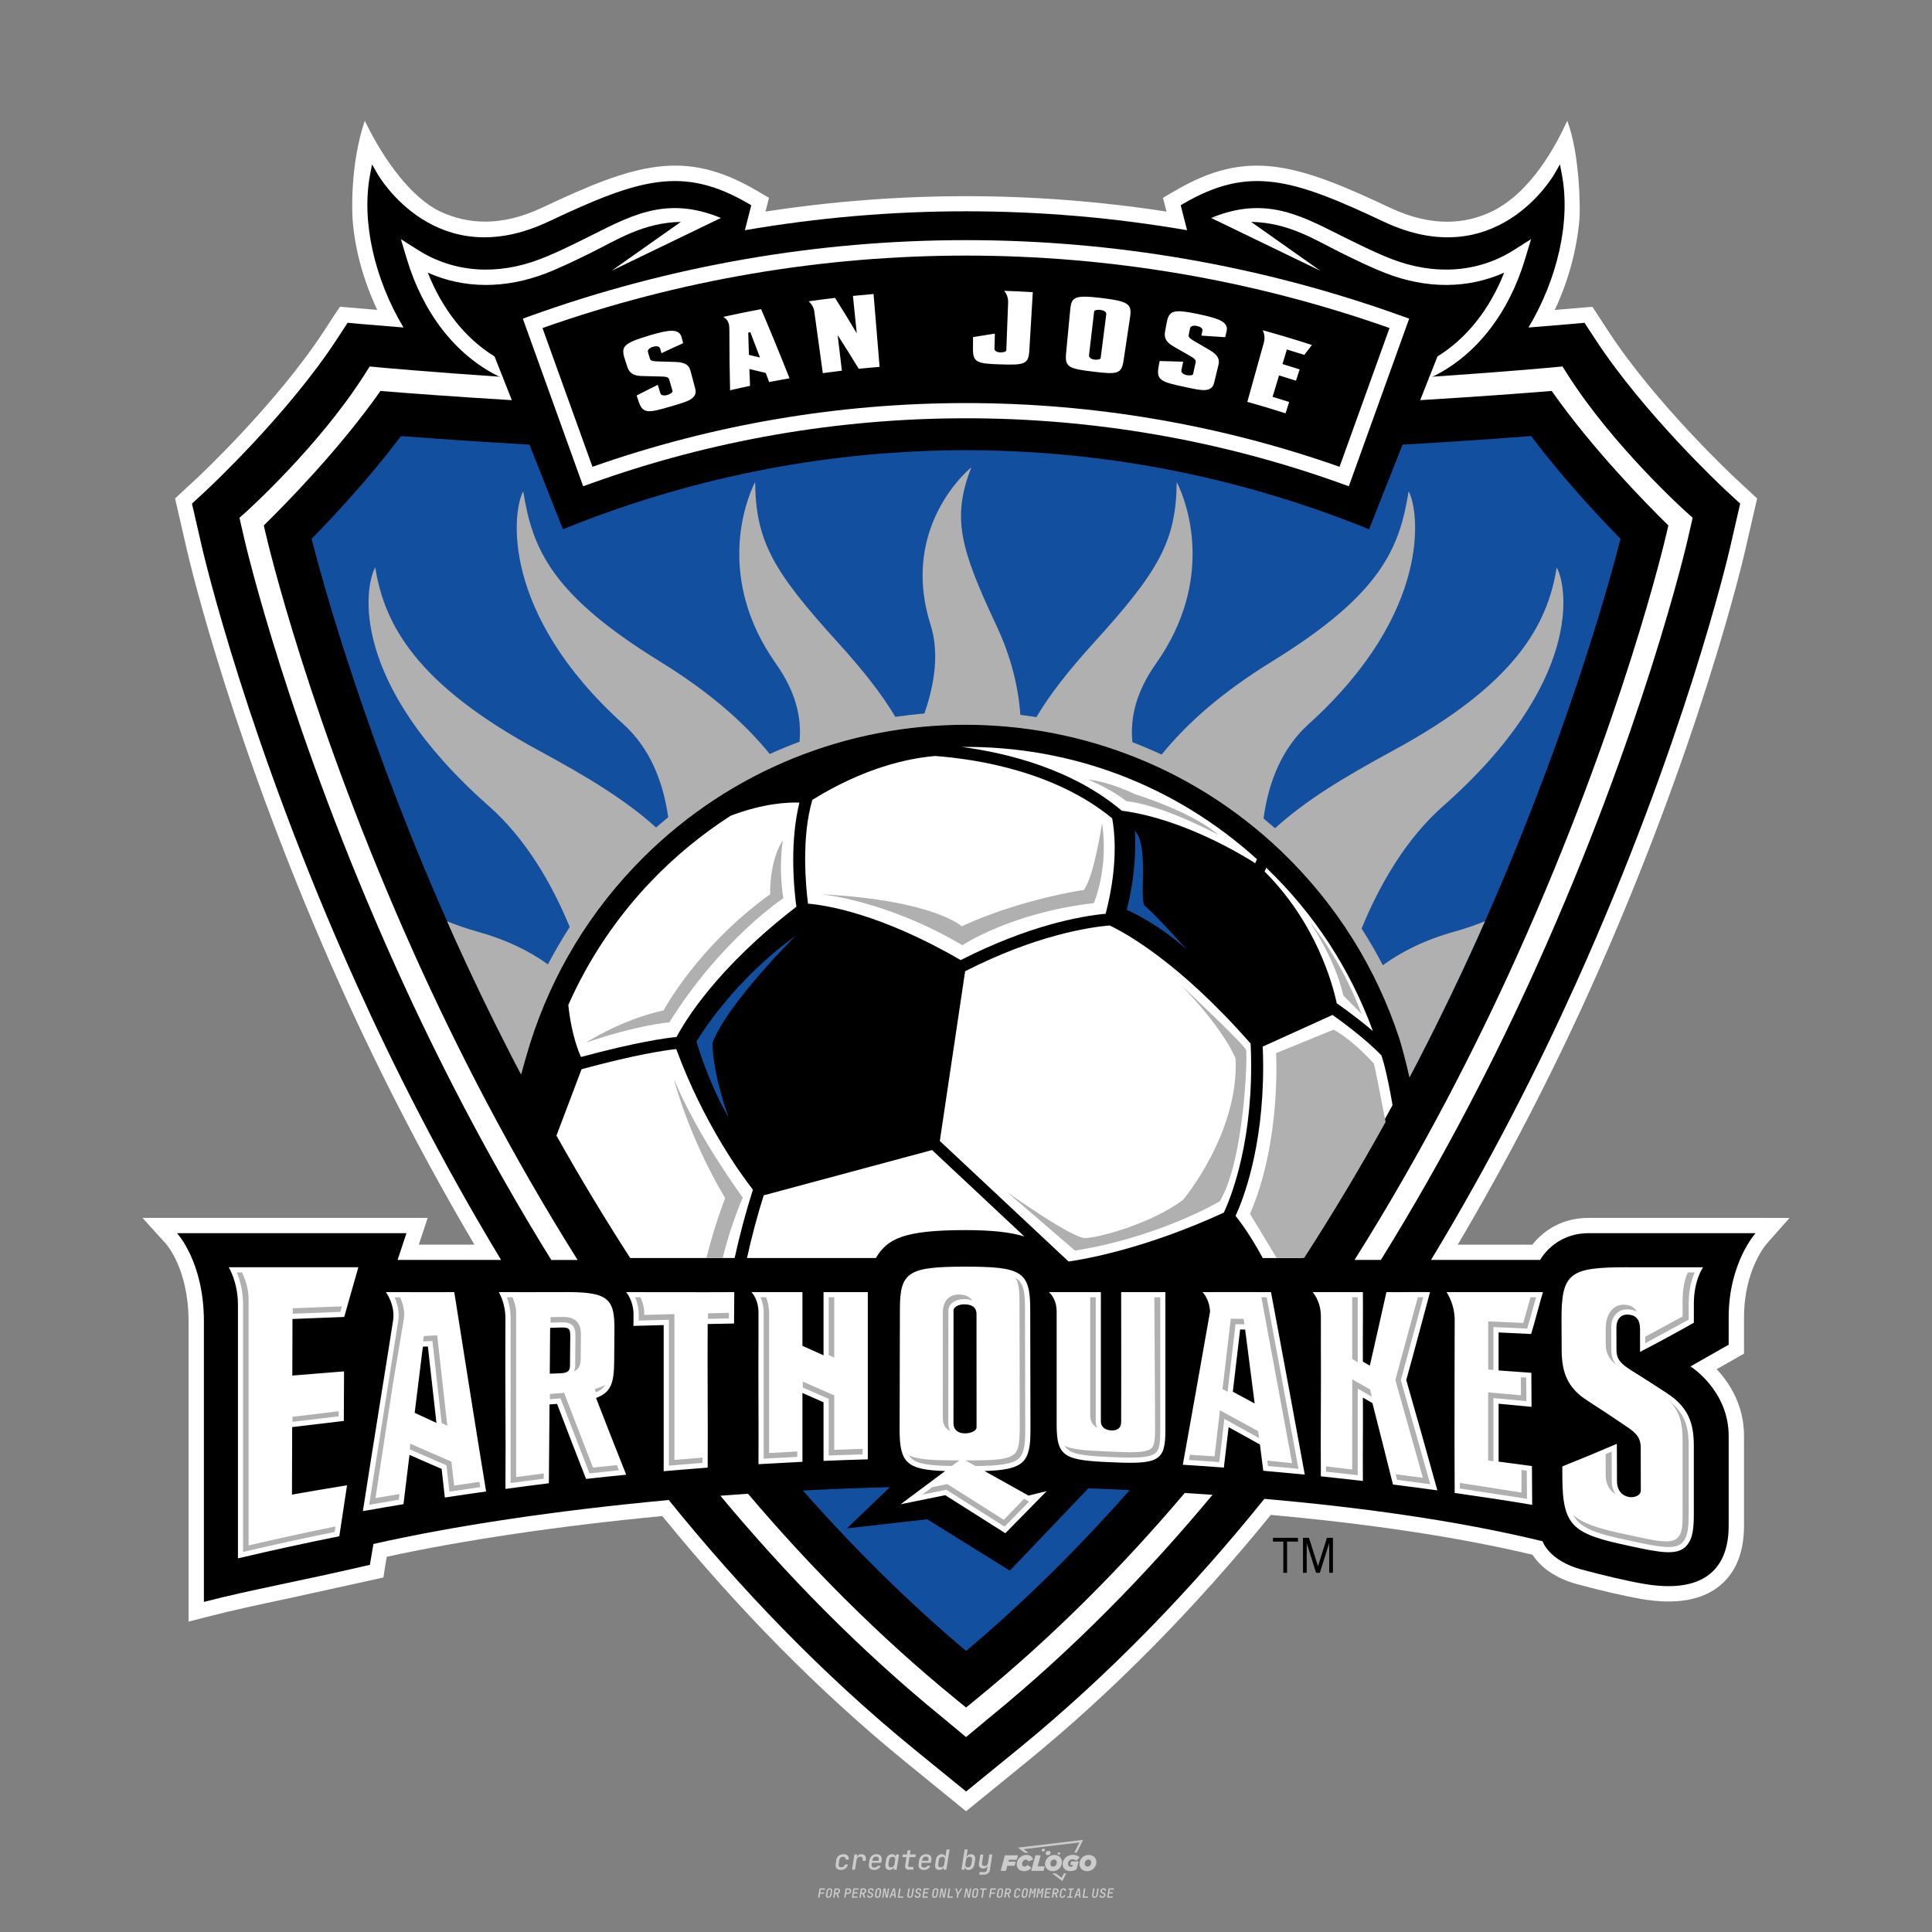 <?xml version="1.0" encoding="UTF-8"?>
<svg id="_图层_1" data-name="图层_1" xmlns="http://www.w3.org/2000/svg" version="1.1" viewBox="0 0 800 800">
  <rect x="0" y="0" width="800" height="800" fill="#808080" stroke="none"/>
  <!-- Created by @FCLOGO 2024-12-5 GMT+8 15:27:32 . https://fclogo.top/ -->
<!-- FOR PERSONAL USE ONLY NOT FOR COMMERCIAL USE -->
  <defs>
    <style>
      .st0 {
        fill: #ccc;
      }

      .st1 {
        fill: #b0b0b0;
      }

      .st2 {
        fill: #124f9f;
      }

      .st3 {
        fill: #fff;
      }
    </style>
  </defs>
  <path class="st0" d="M348.22,774.3c-.79,0-1.38-.22-1.77-.65-.39-.44-.53-1.03-.41-1.79l.25-1.65c.12-.75.45-1.35.98-1.78.53-.44,1.19-.65,1.98-.65s1.33.2,1.72.6c.39.4.55.94.47,1.62h-1.24c.03-.36-.06-.64-.26-.84-.2-.2-.5-.3-.89-.3-.42,0-.76.12-1.03.35-.27.23-.43.56-.5.99l-.26,1.66c-.07.44,0,.77.19,1,.19.23.5.35.92.35.39,0,.72-.1.98-.3.26-.2.44-.48.52-.85h1.24c-.14.69-.47,1.23-.99,1.63-.52.4-1.16.6-1.92.6ZM352.8,774.19l1-6.29h1.19l-.19,1.19c.34-.87.97-1.3,1.91-1.3.67,0,1.17.21,1.49.62.32.42.43.99.31,1.71l-.07.42h-1.27l.06-.32c.07-.45.01-.8-.17-1.04-.18-.24-.48-.36-.88-.36s-.74.12-1.01.37c-.27.24-.43.59-.5,1.03l-.63,3.97h-1.24ZM361.91,774.3c-.77,0-1.35-.22-1.73-.67s-.52-1.04-.4-1.77l.25-1.65c.08-.49.26-.92.52-1.28s.6-.65,1.01-.85c.41-.2.87-.3,1.38-.3.77,0,1.35.22,1.73.67.39.45.52,1.04.39,1.77l-.17,1.12h-3.85l-.09.53c-.15.95.22,1.43,1.11,1.43.72,0,1.17-.25,1.37-.74h1.22c-.17.53-.5.96-1.01,1.28-.5.32-1.09.47-1.76.47ZM361.23,770.22l-.05.29h2.65s.05-.3.05-.3c.07-.47.01-.82-.17-1.07-.18-.25-.49-.37-.92-.37s-.8.13-1.06.38c-.26.25-.43.61-.51,1.08ZM368.33,774.3c-.63,0-1.1-.21-1.41-.64s-.4-1-.27-1.73l.27-1.77c.11-.73.39-1.31.84-1.74.44-.43.98-.64,1.61-.64.47,0,.83.12,1.09.35.26.24.39.56.38.96h.02l.17-1.2h1.24l-1,6.29h-1.22l.19-1.2h-.02c-.12.41-.35.73-.69.97s-.74.35-1.21.35ZM368.93,773.23c.39,0,.72-.12.98-.36.26-.24.43-.57.5-1.01l.25-1.65c.07-.43,0-.76-.18-1-.19-.24-.47-.36-.86-.36s-.72.12-.98.35c-.26.24-.42.57-.49,1.01l-.25,1.65c-.07.44-.01.78.17,1.01.18.23.47.35.88.35ZM376.35,774.19c-.57,0-.99-.16-1.26-.47-.27-.31-.36-.75-.27-1.32l.54-3.39h-1.74l.17-1.12h1.74l.27-1.72h1.24l-.27,1.72h2.47l-.18,1.12h-2.46l-.54,3.39c-.08.44.1.66.53.66h1.72l-.17,1.12h-1.77ZM382.5,774.3c-.77,0-1.35-.22-1.73-.67s-.52-1.04-.4-1.77l.25-1.65c.08-.49.26-.92.52-1.28s.6-.65,1.01-.85c.41-.2.87-.3,1.38-.3.77,0,1.35.22,1.73.67.39.45.52,1.04.39,1.77l-.17,1.12h-3.85l-.09.53c-.15.95.22,1.43,1.11,1.43.72,0,1.17-.25,1.37-.74h1.22c-.17.53-.5.96-1.01,1.28-.5.32-1.09.47-1.76.47ZM381.83,770.22l-.05.29h2.65s.05-.3.05-.3c.07-.47.01-.82-.17-1.07-.18-.25-.49-.37-.92-.37s-.8.13-1.06.38c-.26.25-.43.61-.51,1.08ZM388.92,774.3c-.63,0-1.1-.21-1.4-.64-.3-.42-.39-1-.28-1.73l.27-1.77c.11-.73.39-1.31.84-1.74.44-.43.98-.64,1.61-.64.47,0,.83.12,1.09.35.26.24.39.56.38.96h.02l.21-1.47.3-1.8h1.24l-1.33,8.35h-1.22l.19-1.2h-.02c-.12.41-.35.73-.69.97s-.74.35-1.21.35ZM389.53,773.23c.39,0,.72-.12.98-.36.26-.24.43-.57.5-1.01l.25-1.65c.08-.43.02-.76-.17-1-.19-.24-.48-.36-.87-.36s-.72.12-.98.35c-.26.24-.42.57-.49,1.01l-.25,1.65c-.08.44-.02.78.16,1.01s.48.35.88.35ZM401.02,774.3c-.47,0-.84-.12-1.1-.35-.26-.23-.39-.56-.38-.97h-.01l-.19,1.2h-1.22l1.33-8.35h1.24l-.29,1.8-.27,1.47h.05c.12-.41.35-.73.69-.97.34-.23.74-.35,1.21-.35.63,0,1.1.21,1.4.64.3.43.39,1.01.28,1.74l-.27,1.77c-.11.73-.39,1.31-.84,1.73-.45.42-.98.64-1.61.64ZM400.77,773.23c.4,0,.72-.12.98-.35.26-.23.42-.57.5-1.01l.25-1.65c.07-.43.01-.77-.17-1.01-.18-.24-.47-.35-.87-.35s-.72.12-.98.36-.43.57-.5,1l-.25,1.65c-.07.44-.01.77.17,1.01.18.24.47.36.87.36ZM405.47,776.25l.17-1.06h1.93c.64,0,1.01-.3,1.1-.9l.1-.67.21-1.19h-.03c-.12.42-.35.74-.68.97-.33.23-.73.34-1.2.34-.63,0-1.09-.2-1.4-.6s-.41-.94-.3-1.63l.58-3.6h1.24l-.56,3.48c-.06.41,0,.73.18.96s.47.34.85.34.72-.12.98-.37c.27-.24.43-.58.49-1.02l.54-3.4h1.24l-1.01,6.41c-.1.6-.37,1.08-.81,1.42-.44.35-1,.52-1.67.52h-1.95ZM417.79,770.09h3.22l.54-1.85h-5.47l-1.71,6.44h2.15l.59-2.1h3.03l.44-1.71h-3.03l.24-.78ZM424.23,772.92c-.59,0-1.02-.39-1.02-1.12,0-.88.63-1.76,1.61-1.76.49,0,.88.24,1.02.78l1.95-.83c-.29-1.17-1.27-1.9-2.64-1.9-2.78,0-4.15,2.15-4.15,3.9s1.27,2.83,3.07,2.83c1.37,0,2.34-.59,2.98-1.42l-1.51-1.17c-.39.44-.83.68-1.32.68ZM430.91,768.23h-2.15l-1.76,6.44h5.12l.49-1.85h-2.93l1.22-4.59ZM439.75,771.01c0-1.66-1.32-2.93-3.22-2.93-2.2,0-3.81,1.81-3.81,3.81,0,1.66,1.32,2.93,3.22,2.93,2.2,0,3.81-1.81,3.81-3.81ZM434.92,771.7c0-.83.59-1.71,1.51-1.71.78,0,1.17.54,1.17,1.22,0,.83-.59,1.71-1.51,1.71-.78,0-1.17-.54-1.17-1.22ZM443.21,772.23h1.07l-.2.68c-.15.05-.34.1-.59.1-.68,0-1.27-.39-1.27-1.22,0-1.02.73-1.9,1.95-1.9.59,0,1.12.24,1.51.59l1.37-1.37c-.44-.54-1.51-1.07-2.73-1.07-2.59,0-4.29,1.76-4.29,3.86s1.61,2.88,3.22,2.88c.93,0,1.85-.29,2.49-.68l.93-3.32h-3.12l-.34,1.46ZM450.78,768.08c-2.2,0-3.81,1.81-3.81,3.81,0,1.66,1.32,2.93,3.22,2.93,2.2,0,3.81-1.81,3.81-3.81,0-1.66-1.32-2.93-3.22-2.93ZM450.34,772.92c-.78,0-1.17-.54-1.17-1.22,0-.83.59-1.71,1.51-1.71.78,0,1.17.54,1.17,1.22,0,.83-.59,1.71-1.51,1.71ZM437.94,767.5c-.05.29.1.49.44.49s.54-.2.63-.49c.05-.24-.1-.49-.44-.49s-.59.24-.63.49ZM432.13,765.5c-.44,0-.73.24-.78.59s.1.59.54.59.73-.24.78-.59c.1-.34-.1-.59-.54-.59ZM433.01,767.3c-.1.54.15.88.83.88.63,0,1.07-.39,1.17-.88s-.15-.88-.83-.88c-.68,0-1.07.39-1.17.88ZM439.6,777.55l-2.44-1.81h-1.51l4.25,3.17,1.61-3.17h-.98l-.93,1.81ZM425.84,767.16l-2-1.46,23.13-2.78-2.15,4.25h1.02l2.68-5.32-26.99,3.22,2.78,2.1h1.51ZM338.72,785.79l.61-3.83h2.32l-.08.52h-1.76l-.18,1.14h1.63l-.08.52h-1.62l-.26,1.64h-.57ZM342.97,785.84c-.36,0-.62-.1-.8-.3-.17-.2-.23-.47-.18-.82l.27-1.7c.06-.34.2-.61.44-.82.24-.2.54-.3.89-.3s.62.1.8.3c.17.2.24.47.18.81l-.27,1.71c-.06.34-.2.62-.44.82-.24.2-.54.3-.9.3ZM343.05,785.33c.19,0,.35-.05.47-.16.12-.11.19-.26.23-.46l.27-1.7c.03-.2,0-.35-.08-.46-.08-.11-.22-.16-.41-.16s-.35.05-.46.16c-.12.1-.19.26-.22.46l-.27,1.7c-.03.2,0,.35.08.46s.22.16.41.16ZM345,785.79l.61-3.83h1.2c.24,0,.44.05.6.14.16.09.28.22.36.39s.09.37.05.59c-.04.26-.14.48-.3.67-.16.19-.37.32-.6.39l.54,1.64h-.62l-.48-1.57h-.54l-.25,1.57h-.57ZM345.89,783.71h.64c.19,0,.35-.06.48-.17.13-.11.21-.26.24-.45.03-.19,0-.35-.09-.46-.09-.11-.24-.17-.43-.17h-.64l-.2,1.25ZM349.54,785.79l.61-3.83h1.25c.37,0,.65.1.84.31.19.21.26.49.2.84-.04.23-.12.44-.25.61s-.29.31-.49.4c-.2.09-.42.14-.66.14h-.69l-.24,1.52h-.57ZM350.43,783.75h.69c.19,0,.36-.06.49-.18.14-.12.22-.27.25-.47s0-.35-.1-.47-.25-.18-.44-.18h-.69l-.21,1.29ZM352.75,785.79l.61-3.83h2.25l-.08.5h-1.7l-.17,1.09h1.51l-.08.5h-1.51l-.19,1.24h1.69l-.08.5h-2.25ZM355.84,785.79l.61-3.83h1.2c.24,0,.44.05.6.14.16.09.28.22.36.39s.09.37.05.59c-.04.26-.14.48-.3.67-.16.19-.37.32-.6.39l.54,1.64h-.62l-.48-1.57h-.54l-.25,1.57h-.57ZM356.74,783.71h.64c.19,0,.35-.06.48-.17.13-.11.21-.26.24-.45.03-.19,0-.35-.09-.46-.09-.11-.24-.17-.43-.17h-.64l-.2,1.25ZM360.13,785.84c-.39,0-.67-.1-.87-.29-.19-.19-.26-.45-.22-.78h.57c-.03.17.01.31.12.41.11.1.27.15.48.15.2,0,.37-.05.5-.15.13-.1.21-.23.24-.4.02-.15,0-.28-.06-.39-.06-.11-.16-.18-.29-.22l-.46-.14c-.27-.08-.46-.22-.59-.41-.13-.19-.17-.42-.13-.68.04-.21.11-.39.23-.55s.27-.28.46-.37.4-.13.64-.13c.35,0,.62.1.8.29.18.19.25.44.2.76h-.57c.03-.17,0-.3-.09-.4-.09-.1-.23-.14-.42-.14s-.34.04-.46.13c-.12.09-.19.21-.21.38-.02.15,0,.28.05.39s.16.18.29.22l.47.15c.26.08.46.22.58.41.12.19.17.42.12.69-.04.22-.12.41-.24.57-.13.16-.29.29-.49.38-.2.09-.42.13-.66.13ZM363.27,785.84c-.36,0-.62-.1-.8-.3-.17-.2-.23-.47-.18-.82l.27-1.7c.06-.34.2-.61.44-.82.24-.2.54-.3.89-.3s.62.1.8.3c.17.2.24.47.18.81l-.27,1.71c-.06.34-.2.62-.44.82-.24.2-.54.3-.9.3ZM363.34,785.33c.19,0,.35-.05.47-.16.12-.11.19-.26.23-.46l.27-1.7c.03-.2,0-.35-.08-.46-.08-.11-.22-.16-.41-.16s-.35.05-.46.16c-.12.1-.19.26-.22.46l-.27,1.7c-.03.2,0,.35.08.46s.22.16.41.16ZM365.28,785.79l.61-3.83h.71l.62,3.19c0-.1.02-.22.03-.36.01-.14.03-.29.04-.44.02-.15.04-.29.06-.41l.31-1.98h.52l-.61,3.83h-.71l-.61-3.19c0,.09-.02.21-.03.34s-.03.28-.04.42c-.02.15-.04.28-.06.41l-.31,2.01h-.53ZM368.23,785.79l1.59-3.83h.75l.37,3.83h-.56l-.07-.97h-1.09l-.39.97h-.59ZM369.39,784.34h.87l-.09-1.1c-.02-.2-.03-.37-.04-.51,0-.14-.01-.24-.01-.3-.02.06-.05.16-.1.3s-.11.31-.19.5l-.44,1.11ZM371.72,785.79l.61-3.83h.57l-.52,3.31h1.67l-.08.52h-2.25ZM376.68,785.84c-.37,0-.63-.1-.8-.3-.17-.2-.22-.47-.17-.82l.44-2.76h.57l-.44,2.76c-.03.2,0,.35.07.46.08.11.21.17.41.17s.35-.06.46-.17c.12-.11.19-.27.22-.46l.44-2.76h.57l-.44,2.76c-.06.35-.2.62-.43.82-.23.2-.53.3-.9.3ZM379.84,785.84c-.39,0-.67-.1-.87-.29-.19-.19-.26-.45-.22-.78h.57c-.03.17.01.31.12.41.11.1.27.15.48.15.2,0,.37-.05.5-.15.13-.1.21-.23.24-.4.02-.15,0-.28-.06-.39-.06-.11-.16-.18-.29-.22l-.46-.14c-.27-.08-.46-.22-.59-.41-.13-.19-.17-.42-.13-.68.04-.21.11-.39.23-.55s.27-.28.46-.37.4-.13.64-.13c.35,0,.62.1.8.29.18.19.25.44.2.76h-.57c.03-.17,0-.3-.09-.4-.09-.1-.23-.14-.42-.14s-.34.04-.46.13c-.12.09-.19.21-.21.38-.02.15,0,.28.05.39s.16.18.29.22l.47.15c.26.08.46.22.58.41.12.19.17.42.12.69-.04.22-.12.41-.24.57-.13.16-.29.29-.49.38-.2.09-.42.13-.66.13ZM381.91,785.79l.61-3.83h2.25l-.08.5h-1.7l-.17,1.09h1.51l-.08.5h-1.51l-.19,1.24h1.69l-.08.5h-2.25ZM386.94,785.84c-.36,0-.62-.1-.8-.3-.17-.2-.23-.47-.18-.82l.27-1.7c.06-.34.2-.61.44-.82.24-.2.54-.3.89-.3s.62.1.8.3c.17.2.24.47.18.81l-.27,1.71c-.06.34-.2.62-.44.82-.24.2-.54.3-.9.3ZM387.02,785.33c.19,0,.35-.05.47-.16.12-.11.19-.26.23-.46l.27-1.7c.03-.2,0-.35-.08-.46-.08-.11-.22-.16-.41-.16s-.35.05-.46.16c-.12.1-.19.26-.22.46l-.27,1.7c-.03.2,0,.35.08.46s.22.16.41.16ZM388.95,785.79l.61-3.83h.71l.62,3.19c0-.1.02-.22.03-.36.01-.14.03-.29.04-.44.02-.15.04-.29.06-.41l.31-1.98h.52l-.61,3.83h-.71l-.61-3.19c0,.09-.02.21-.03.34s-.03.28-.04.42c-.02.15-.04.28-.06.41l-.31,2.01h-.53ZM392.25,785.79l.61-3.83h.57l-.52,3.31h1.67l-.08.52h-2.25ZM396.12,785.79l.22-1.41-.75-2.42h.58l.45,1.45c.03.09.05.18.07.27.02.08.03.15.03.19.02-.04.05-.1.09-.19.04-.08.09-.17.14-.27l.9-1.45h.6l-1.53,2.42-.22,1.41h-.57ZM399.22,785.79l.61-3.83h.71l.62,3.19c0-.1.02-.22.03-.36.01-.14.03-.29.04-.44.02-.15.04-.29.06-.41l.31-1.98h.52l-.61,3.83h-.71l-.61-3.19c0,.09-.02.21-.03.34s-.03.28-.04.42c-.02.15-.04.28-.06.41l-.31,2.01h-.53ZM403.51,785.84c-.36,0-.62-.1-.8-.3-.18-.2-.23-.47-.18-.82l.27-1.7c.06-.34.2-.61.44-.82.24-.2.54-.3.89-.3s.62.1.8.3c.17.2.24.47.18.81l-.27,1.71c-.06.34-.2.62-.44.82-.24.2-.54.3-.89.3ZM403.58,785.33c.19,0,.35-.05.47-.16.12-.11.19-.26.23-.46l.27-1.7c.03-.2,0-.35-.08-.46-.08-.11-.22-.16-.41-.16s-.35.05-.46.16c-.12.1-.19.26-.22.46l-.27,1.7c-.03.2,0,.35.08.46.08.11.22.16.41.16ZM406.38,785.79l.52-3.31h-1.02l.08-.52h2.62l-.08.52h-1.03l-.52,3.31h-.57ZM409.52,785.79l.61-3.83h2.32l-.08.52h-1.76l-.18,1.14h1.63l-.08.52h-1.62l-.26,1.64h-.57ZM413.77,785.84c-.36,0-.62-.1-.8-.3-.18-.2-.23-.47-.18-.82l.27-1.7c.06-.34.2-.61.44-.82.24-.2.54-.3.89-.3s.62.1.8.3c.17.2.24.47.18.81l-.27,1.71c-.06.34-.2.62-.44.82-.24.2-.54.3-.89.3ZM413.85,785.33c.19,0,.35-.05.47-.16.12-.11.19-.26.23-.46l.27-1.7c.03-.2,0-.35-.08-.46-.08-.11-.22-.16-.41-.16s-.35.05-.46.16c-.12.1-.19.26-.22.46l-.27,1.7c-.03.2,0,.35.08.46.08.11.22.16.41.16ZM415.8,785.79l.61-3.83h1.2c.24,0,.44.05.6.14.16.09.28.22.36.39s.09.37.05.59c-.04.26-.14.48-.3.67-.16.19-.37.32-.6.39l.54,1.64h-.62l-.48-1.57h-.54l-.25,1.57h-.57ZM416.69,783.71h.64c.19,0,.35-.06.48-.17.13-.11.21-.26.24-.45.03-.19,0-.35-.09-.46-.09-.11-.24-.17-.43-.17h-.64l-.2,1.25ZM420.91,785.84c-.36,0-.63-.1-.81-.3-.18-.2-.24-.47-.19-.82l.27-1.7c.06-.35.21-.62.45-.82s.55-.3.91-.3.63.1.81.3c.18.2.24.47.19.82h-.57c.03-.2,0-.35-.09-.46-.09-.11-.23-.16-.42-.16s-.35.05-.47.16c-.12.1-.2.26-.23.45l-.27,1.71c-.03.2,0,.35.09.46.09.11.23.16.42.16s.35-.05.47-.16.2-.26.23-.46h.57c-.03.23-.11.43-.24.59s-.28.3-.47.39c-.19.09-.4.14-.64.14ZM424.03,785.84c-.36,0-.62-.1-.8-.3-.18-.2-.23-.47-.18-.82l.27-1.7c.06-.34.2-.61.44-.82.24-.2.54-.3.89-.3s.62.1.8.3c.17.2.24.47.18.81l-.27,1.71c-.06.34-.2.62-.44.82-.24.2-.54.3-.89.3ZM424.11,785.33c.19,0,.35-.05.47-.16.12-.11.19-.26.23-.46l.27-1.7c.03-.2,0-.35-.08-.46-.08-.11-.22-.16-.41-.16s-.35.05-.46.16c-.12.1-.19.26-.22.46l-.27,1.7c-.03.2,0,.35.08.46.08.11.22.16.41.16ZM425.97,785.79l.61-3.83h.69l.18,1.23c.02.12.04.23.05.33.01.1.02.18.03.24.02-.06.05-.14.09-.24.04-.11.09-.22.15-.34l.57-1.22h.71l-.61,3.83h-.54l.2-1.29c.02-.17.06-.35.1-.55.04-.2.09-.4.14-.61s.1-.4.14-.59c.05-.19.09-.35.13-.49l-.86,1.86h-.55l-.28-1.86c0,.14-.01.29-.02.47s-.02.37-.04.57c-.02.2-.04.41-.06.61-.02.2-.05.4-.08.57l-.2,1.29h-.54ZM429.11,785.79l.61-3.83h.69l.18,1.23c.02.12.04.23.05.33.01.1.02.18.03.24.02-.06.05-.14.09-.24.04-.11.09-.22.15-.34l.57-1.22h.71l-.61,3.83h-.54l.2-1.29c.02-.17.06-.35.1-.55.04-.2.09-.4.14-.61s.1-.4.14-.59c.05-.19.09-.35.13-.49l-.86,1.86h-.55l-.28-1.86c0,.14-.01.29-.02.47s-.02.37-.04.57c-.02.2-.04.41-.06.61-.02.2-.05.4-.08.57l-.2,1.29h-.54ZM432.41,785.79l.61-3.83h2.25l-.08.5h-1.7l-.17,1.09h1.51l-.08.5h-1.51l-.19,1.24h1.69l-.08.5h-2.25ZM435.51,785.79l.61-3.83h1.2c.24,0,.44.05.6.14.16.09.28.22.36.39s.09.37.05.59c-.04.26-.14.48-.3.67-.16.19-.37.32-.6.39l.54,1.64h-.62l-.48-1.57h-.54l-.25,1.57h-.57ZM436.4,783.71h.64c.19,0,.35-.06.48-.17.13-.11.21-.26.24-.45.03-.19,0-.35-.09-.46-.09-.11-.24-.17-.43-.17h-.64l-.2,1.25ZM439.8,785.84c-.36,0-.63-.1-.81-.3-.18-.2-.24-.47-.19-.82l.27-1.7c.06-.35.21-.62.45-.82s.55-.3.91-.3.63.1.81.3c.18.2.24.47.19.82h-.57c.03-.2,0-.35-.09-.46-.09-.11-.23-.16-.42-.16s-.35.05-.47.16c-.12.1-.2.26-.23.45l-.27,1.71c-.03.2,0,.35.09.46.09.11.23.16.42.16s.35-.05.47-.16.2-.26.23-.46h.57c-.03.23-.11.43-.24.59s-.28.3-.47.39c-.19.09-.4.14-.64.14ZM441.88,785.79l.08-.5h.78l.45-2.82h-.78l.08-.5h2.13l-.08.5h-.78l-.45,2.82h.78l-.08.5h-2.13ZM444.74,785.79l1.59-3.83h.75l.37,3.83h-.56l-.07-.97h-1.09l-.39.97h-.59ZM445.9,784.34h.87l-.09-1.1c-.02-.2-.03-.37-.04-.51,0-.14-.01-.24-.01-.3-.02.06-.05.16-.1.3s-.11.31-.19.5l-.44,1.11ZM448.24,785.79l.61-3.83h.57l-.52,3.31h1.67l-.08.52h-2.25ZM453.19,785.84c-.37,0-.63-.1-.8-.3-.17-.2-.22-.47-.17-.82l.44-2.76h.57l-.44,2.76c-.03.2,0,.35.07.46.08.11.21.17.41.17s.35-.06.46-.17c.12-.11.19-.27.22-.46l.44-2.76h.57l-.44,2.76c-.06.35-.2.62-.43.82-.23.2-.53.3-.9.3ZM456.36,785.84c-.39,0-.67-.1-.87-.29-.19-.19-.26-.45-.22-.78h.57c-.03.17.01.31.12.41.11.1.27.15.48.15.2,0,.37-.05.5-.15s.21-.23.24-.4c.02-.15,0-.28-.06-.39s-.16-.18-.29-.22l-.46-.14c-.27-.08-.46-.22-.59-.41-.13-.19-.17-.42-.13-.68.04-.21.11-.39.23-.55s.27-.28.46-.37c.19-.09.4-.13.64-.13.35,0,.62.1.8.29.18.19.25.44.2.76h-.57c.03-.17,0-.3-.09-.4-.09-.1-.23-.14-.42-.14s-.34.04-.46.13c-.12.09-.19.21-.21.38-.02.15,0,.28.05.39s.16.18.29.22l.47.15c.26.08.46.22.58.41.12.19.17.42.12.69-.04.22-.12.41-.24.57-.13.16-.29.29-.49.38-.2.09-.42.13-.66.13ZM458.42,785.79l.61-3.83h2.25l-.08.5h-1.7l-.17,1.09h1.51l-.08.5h-1.51l-.19,1.24h1.69l-.08.5h-2.25Z"/>
  <g>
    <path class="st3" d="M617.12,87.85c-10.17,4.74-23.99,6.44-41.53-1.83-38.88-18.34-59.03-24.55-88.86-7.13l-5.16,3.02,1.46,5.7c-55.15-8.5-110.9-8.5-166.06,0l1.46-5.7-5.16-3.02c-29.83-17.44-49.99-11.22-88.86,7.13-17.55,8.27-31.31,6.46-41.54,1.84-12.27-5.55-23.92-21.46-31.82-37.86-6.3,18.65-5.19,38.97-5.03,41.06.92,12.21,4.46,25.05,10.18,37.26-5.81-.48-15.42-1.3-15.42-1.3l-2.15,3.18-4.42,6.78c-19.81,30.35-52.34,60.72-52.68,61.03l-9.04,8.38,4.97,21.62c.74,3.25,18.82,81.06,64.24,181.84,16.51,36.61,34.95,71.99,54.75,105.53h-23.03c.34-1.03,3.67-11.09,3.67-11.09H58.99l9.65,10.65c.38.43,9.44,10.67,9.44,32.2v124.34l7.93-2.03c11.11-2.87,21.18-5,32.86-7.46l39.89-8.78.65-4.19s.36-2.19.74-4.39c31.67-6.9,71.81-12.85,114.09-16.86,31.47,38.65,65.22,72.85,100.41,101.56l25.38,20.67,25.38-20.67c35.35-28.83,69.22-63.2,100.81-102.04,41.7,3.76,78.11,9.31,108.36,16.49,2.4,3.73,7.64,9.29,18.63,12.23,10.05,2.71,19.38,4.86,26.26,6.07,14.37,2.49,25.45.6,32.9-5.67,6.49-5.47,9.79-13.75,9.79-24.64v-37.14c0-12.9-6.07-22.07-11.33-27.68,4.06-2.3,11.33-6.44,11.33-6.44v-14.99c0-19.68,9.11-30.2,9.5-30.64l9.35-10.55-14.06-.03h-69.16c-12.55,0-19.89,6.8-23.3,11.09h-30.86c19.8-33.53,38.24-68.91,54.75-105.53,45.42-100.79,63.5-178.59,64.24-181.85l4.97-21.61-9.03-8.38c-.33-.31-32.89-30.67-52.68-61.03l-6.5-9.96s-9.72.82-15.57,1.31c5.72-12.22,9.1-25.07,10.18-37.27.43-4.72.19-27.25-5.02-41.06-4.49,9.77-14.89,29.97-31.84,37.85"/>
    <path d="M657.78,510.64c-14.24,0-20.04,11.07-20.04,11.07h-45.18c24.69-40.8,44.56-80.21,60.01-114.48,45.08-99.99,63.11-177.41,63.85-180.65l4.15-18.04-6.35-5.88c-.33-.32-33.43-31.18-53.67-62.22l-4.43-6.78s-8.31.79-23.21,1.96c11.91-19.9,17.55-43.84,13.83-63.34l-.8-4.22-2.13,3.73c-.99,1.72-24.6,41.84-70.92,19.97-37.59-17.72-55.61-23.36-82.95-7.38l-1.04.61,2.65,10.34c-60.64-10.45-122.47-10.45-183.11,0l2.65-10.34-1.04-.61c-27.33-15.98-45.36-10.35-82.95,7.38-46.32,21.86-69.93-18.25-70.91-19.97l-2.14-3.73-.8,4.22c-3.71,19.5,1.93,43.45,13.83,63.33-14.86-1.16-23.14-1.95-23.14-1.95l-4.43,6.78c-20.24,31.04-53.34,61.9-53.67,62.22l-6.35,5.88,4.15,18.04c.75,3.24,18.78,80.66,63.84,180.65,15.46,34.28,35.33,73.69,60.02,114.48h-42.87l3.68-11.07h-95.01s11.13,11.82,11.13,36.5v116.17c20.6-5.29,36.88-7.96,68.73-15.34l1.47-8.64c32.48-7.35,75.03-13.84,122.29-18.2,29.58,36.63,63.36,71.97,101.74,103.28l21.38,17.41,21.37-17.41c38.55-31.44,72.46-66.96,102.13-103.76,38.99,3.4,79.54,8.87,115.2,17.55,0,0,2.57,8.04,16.11,11.69,9.31,2.5,18.61,4.7,25.71,5.93,23.53,4.09,35.25-4.89,35.25-24.06v-37.14c0-18.97-15.83-28.82-15.83-28.82l15.83-8.99v-11.3c0-22.67,11.14-34.88,11.14-34.88h-69.16"/>
    <path class="st3" d="M575.37,135.83c-1.8,4.99-18.96,52.65-20.69,57.46-99.89-35.18-209.47-35.18-309.36,0-1.73-4.81-18.89-52.48-20.69-57.46,113.24-39.99,237.51-39.99,350.74,0ZM219.47,130.87l-2.98,1.08,24.98,69.4,2.99-1.07c100.3-36.11,210.78-36.11,311.08,0l2.98,1.07,24.99-69.4-2.99-1.08c-116.41-41.91-244.63-41.91-361.06,0"/>
    <path class="st3" d="M298.5,90.25c-23.5-9.73-38.58-.16-56.46,8.64-5.91,2.92-12.04,5.94-18.07,8.28-18,7.02-36.04,5.73-50.8-3.6l-7.17-4.54,2.44,8.14c6.73,22.41,20.08,39.63,37.59,48.45.77.39,1.56.69,2.33,1.05l-3.58-9.07c-12-7.39-21.6-19.41-27.64-34.71,14.93,6.71,32.1,6.83,49.16.19,6.25-2.45,12.52-5.51,18.55-8.49,10.23-5.04,21.44-12.46,37.06-12.7l-28.68,20.24,45.28-21.88"/>
    <path class="st3" d="M626.81,103.57c-14.76,9.33-32.79,10.61-50.8,3.6-6.01-2.34-12.14-5.36-18.07-8.28-17.87-8.79-32.94-18.36-56.45-8.64,1.33-.13,2.53-.13,3.66-.03l-3.66.03,45.26,21.88-28.66-20.24c15.61.23,26.81,7.66,37.05,12.7,6.04,2.98,12.3,6.04,18.56,8.49,17.05,6.64,34.21,6.52,49.16-.19-6.06,15.29-15.63,27.3-27.63,34.7l-3.59,9.07c.77-.35,1.54-.65,2.29-1.04,17.53-8.82,30.87-26.04,37.6-48.45l2.45-8.14-7.18,4.54"/>
    <path class="st2" d="M634,180.56c-13.62,1.05-31.68,2.32-53.23,3.56l-13.87,35.03-3.68-1.47c-105.25-41.67-221.18-41.67-326.43,0l-3.69,1.47-13.86-35.03c-21.55-1.25-39.56-2.51-53.18-3.56-12.94,17.11-27.07,32.4-37.04,42.55,5.08,19.8,23.25,85.49,59.38,165.67,7.86,17.45,17.03,36.4,27.4,56.16.86-3.01,1.78-6.51,2.13-7.59,8.11-28.61,23.04-55.72,44.95-78.69,71.99-75.5,191.98-78.35,267.47-6.39,23.33,22.24,39.69,49.07,49.1,77.75,1.06,3.4,2.95,10.43,4.2,16.1,10.62-20.21,19.99-39.54,28.01-57.34,36.13-80.18,54.3-145.87,59.38-165.67-9.97-10.15-24.1-25.43-37.04-42.55ZM418.14,650.36s-33.29-20.71-34.2-21.26c-1.06.11-33.26,3.76-33.26,3.76l17.8-17.05c-12.12.29-24.14.77-36.04,1.38,20.6,23.33,43.08,45.77,67.6,66.44,24.58-20.73,47.12-43.24,67.75-66.63-5.83-.27-11.58-.51-17.14-.7l-32.5,34.06"/>
    <path d="M363.12,521.71c4.61-8.07,11.32-11.56,36.64-11.56s31.6,4.42,36.39,11.56h103.36c16.67-25.74,31.71-49.96,44.45-74.17-1.24-5.85-3.36-13.83-4.51-17.51-9.41-28.68-25.78-55.51-49.1-77.75-75.5-71.97-195.49-69.11-267.47,6.39-21.9,22.97-36.84,50.08-44.95,78.69-.44,1.36-1.76,6.49-2.76,9.74,12.93,24.67,28.35,48.31,45.36,74.61h102.59"/>
    <path class="st2" d="M329.19,387.74s-23.21,15.55-40.82,43.5c0,0,4.58,16.27,13.35,31.59,0,0-6.68-18.12-6.67-31.07,6.13-16.21,34.15-44.02,34.15-44.02"/>
    <path class="st2" d="M469.96,344.01c.92,17.75-3.42,32.69-3.42,32.69,0,0,12.77,5.51,24.97,16.6,0,0-14.21-15.83-17.24-17.96-3.02-2.13,1.82-24.49-4.31-31.33"/>
    <path class="st1" d="M572.61,399.7c-2.7-5.2-5.62-10.27-8.8-15.22,7.53-18.39,18.43-37.18,33.79-50.73,58.13-51.33,51.37-90.93,47-98.8-3.79,23.82-17.13,48.38-67.56,75.74-20.98,11.38-36.3,20.69-49.07,32.26-1.58-1.37-3.17-2.71-4.77-4.04,2.05-14.97,7.48-28.94,18.67-39.07,51.33-46.41,45.79-88.51,41.41-96.4-3.78,23.83-11.65,42.75-56.41,70.36-20.48,12.63-34.79,25.06-45.87,38.65-3.98-1.84-8.01-3.57-12.1-5.13-1.01-10.23,1.57-20.91,9.77-32.54,24.52-34.72,12.95-66.66,8.59-75.16-.27,24.6-7.52,37-34.36,66.54-10.27,11.32-18.11,21.26-23.75,30.78-2.19-.33-4.4-.67-6.63-.94-.9-11.81-3.84-24.07-10.05-37.25-15.21-32.32-18.21-44.61-10.29-65.23-6.95,5.89-28.26,29.23-16.86,65.17,3.54,11.15,1.92,23.88-2.55,36.75-4.05.35-8.07.81-12.04,1.39-5.62-9.49-13.47-19.41-23.69-30.68-26.83-29.54-34.09-41.94-34.36-66.54-4.36,8.5-15.93,40.44,8.59,75.16,8.16,11.56,10.76,22.18,9.79,32.36-4.17,1.57-8.27,3.25-12.3,5.09-11.05-13.51-25.32-25.86-45.69-38.44-44.77-27.61-52.63-46.52-56.41-70.36-4.38,7.89-9.92,49.99,41.42,96.4,11.08,10.01,16.51,23.8,18.62,38.59-1.71,1.39-3.38,2.8-5.03,4.24-12.71-11.44-27.94-20.7-48.75-31.98-50.44-27.36-63.76-51.91-67.54-75.74-4.39,7.88-11.14,47.47,46.99,98.8,15.19,13.4,26.03,31.92,33.54,50.12-3.24,5.01-6.24,10.18-9.03,15.47-7.71-5.54-17.36-10.31-29.52-13.65-4.39-1.21-8.4-2.65-12.22-4.18,1.06,2.42,2.14,4.84,3.24,7.29,6.73,14.91,14.37,30.89,22.92,47.57v.02c.86,1.71,1.81,3.45,2.7,5.17.58,1.13,1.19,2.27,1.78,3.4.86-3.01,1.78-6.51,2.13-7.59,8.11-28.61,23.04-55.72,44.95-78.69,71.99-75.5,191.98-78.35,267.47-6.39,23.33,22.24,39.69,49.07,49.1,77.75,1.06,3.4,2.96,10.44,4.2,16.11.49-.92.96-1.83,1.43-2.73.86-1.63,1.76-3.31,2.6-4.93v-.06c8.97-17.4,16.97-34.1,23.98-49.63,1.1-2.46,2.2-4.9,3.26-7.32-3.85,1.54-7.89,2.99-12.31,4.21-12.41,3.42-22.2,8.33-30,14.02"/>
    <path class="st3" d="M404.35,703.51s-2.92,2.39-4.32,3.53c-1.41-1.16-4.35-3.54-4.35-3.54-31.82-25.96-60.4-54.85-85.96-84.98-3.84.26-7.63.54-11.43.83,27.04,32.49,57.52,63.71,91.72,91.61l10.01,8.32,10.01-8.32c34.33-28.02,64.92-59.37,92.05-91.99-3.87-.28-7.7-.53-11.5-.76-25.63,30.24-54.3,59.25-86.24,85.3ZM698.26,212.04c-.3-.28-30.34-27.27-49.3-57.19l-1.97-3.11-3.65.35c-.48.04-19.92,1.86-51.46,3.98l-3.81,9.62c23.65-1.42,42.31-2.82,54.45-3.81,16.8,23.9,38.6,46.17,48.31,55.68-.19.82-.68,2.97-.68,2.97-.73,3.14-18.07,77.82-62.15,175.62-16.83,37.32-39.01,80.88-67.11,125.56h10.9c26.81-43.22,48.12-85.22,64.42-121.4,44.32-98.31,62-174.13,62.71-177.3l1.98-8.63-2.64-2.35ZM109.92,220.56s-.29-1.22-.69-2.99c9.69-9.5,31.5-31.78,48.31-55.68,12.14.98,30.78,2.38,54.4,3.81l-3.81-9.62c-31.51-2.13-50.94-3.94-51.4-3.98l-3.66-.35-1.96,3.11c-18.97,29.92-49.01,56.91-49.31,57.19l-2.65,2.35,1.99,8.63c.73,3.17,18.41,78.99,62.72,177.3,16.3,36.18,37.61,78.18,64.42,121.4h10.9c-28.1-44.68-50.29-88.25-67.11-125.56-44.08-97.8-61.42-172.48-62.14-175.6"/>
    <path class="st3" d="M540.07,146.96c1.05-1.37,2.11-2.74,3.17-4.1-6.77-2.2-13.58-4.25-20.42-6.12,0,0,1.34,2.21.52,5.11-.82,2.9-1.43,5.11-1.43,5.11-1.81,6.47-3.62,12.96-5.42,19.44,5.29,1.48,10.58,3.05,15.83,4.74.51-1.57,1-3.12,1.5-4.69-2.28-.73-4.58-1.45-6.87-2.14.89-2.94,1.79-5.9,2.68-8.86,2.34.72,4.68,1.44,7.01,2.19.51-1.57,1-3.12,1.51-4.69-2.36-.76-4.73-1.49-7.1-2.21.61-2.02,1.21-4.03,1.82-6.03,2.4.73,4.81,1.48,7.2,2.24ZM455.76,148.29c-.08.58-1.6.74-2.57.62-1.2-.15-2.37-.77-2.25-1.82.71-6.03,1.4-12.09,2.12-18.13.07-.6,1.59-.76,2.47-.65,1.44.18,2.69.75,2.55,1.83-.76,6.04-1.54,12.1-2.32,18.15ZM456.26,123.41c-11.31-1.33-12.61-.55-13.11,4.88-.57,6-1.14,12-1.71,18-.53,5.7,1.09,6.4,11.15,7.58,10.3,1.3,11.84.89,12.67-4.67.89-5.96,1.79-11.92,2.68-17.88.84-5.55-.84-6.54-11.68-7.91ZM417.44,125.29c-.11,3.01-.2,5.3-.2,5.3-.19,4.82-.36,9.64-.55,14.46-.02.64-1.52.92-2.48.89-1.16-.04-2.45-.52-2.42-1.58.06-2.06.11-4.14.17-6.22-3.02.46-6.04.94-9.04,1.44-.01,1.61-.02,3.22-.03,4.82-.03,5.5,1.47,6.21,11.16,6.47,10.36.39,11.83-.13,12.17-5.69.49-8.07.97-16.14,1.44-24.2-3.96-.24-7.92-.43-11.88-.56,0,0,1.79,1.84,1.67,4.85ZM354.75,137.98c-2.91-4.91-5.91-9.78-8.98-14.63-3.64.43-7.28.9-10.91,1.42,0,0,1.57,1.22,2.23,3.56,1.2,8.74,2.42,17.46,3.62,26.18,2.63-.36,5.26-.69,7.9-1.02-.59-4.91-1.18-9.82-1.76-14.73,2.99,4.62,5.9,9.28,8.73,13.95,2.88-.3,5.76-.56,8.64-.8-.84-10.06-1.67-20.11-2.5-30.17-2.85.24-5.69.5-8.54.79.53,5.14,1.05,10.28,1.58,15.43ZM310.11,146.95c-.1-3.08-.19-6.15-.28-9.23l.86-.18c1.35,3.48,2.68,6.98,4,10.48-1.52-.36-3.05-.72-4.59-1.07ZM299.41,131.23s2.49.93,2.57,4.33c.02.61.02,1.19.04,1.74,0,8.12.1,16.21.29,24.3,2.75-.63,5.51-1.25,8.27-1.82-.1-2.33-.19-4.65-.28-6.98,2.27.52,4.53,1.07,6.78,1.62.46,1.26.94,2.51,1.39,3.76,2.81-.54,5.62-1.05,8.45-1.53-3.77-9.58-7.7-19.13-11.76-28.64-5.27.98-10.52,2.05-15.76,3.22ZM496.58,130.14c-10.67-2.22-12.52-1.77-13.52,3.67-.21,1.16-.42,2.33-.64,3.47-.46,2.57.4,4.43,3.6,6.23,2.21,1.24,4.38,2.5,6.54,3.76,1.69.97,2.78,1.68,2.55,2.73-.36,1.64-.72,3.3-1.09,4.94-.12.55-1.78.57-2.67.39-1.12-.25-2.38-.97-2.16-1.98.24-1.19.49-2.38.74-3.58-3.27-.12-6.51-.21-9.75-.28-.14.74-.28,1.48-.41,2.21-1.02,5.6.77,6.43,10.61,8.49,5.42,1.17,8.54,1.83,10.44.9,1.34-.64,1.71-1.69,2.08-3.21.54-2.24,1.07-4.48,1.62-6.71.55-2.32-.04-4.09-3.66-6.22-2-1.19-4.01-2.36-6.03-3.53-1.67-.96-2.85-1.65-2.62-2.72.2-.93.39-1.86.58-2.8.18-.92,1.51-1.21,2.77-.94,1.44.3,2.56.99,2.34,2.02-.15.67-.3,1.33-.44,2,3.28.19,6.56.4,9.86.64.19-.79.39-1.6.57-2.39.96-3.9-3.1-5.32-11.31-7.09ZM268.91,138.91c-10.5,3.14-11.93,4.43-10.21,9.7.36,1.11.73,2.24,1.09,3.36.81,2.48,2.47,3.69,6.16,3.74,2.54.04,5.06.1,7.58.19,1.96.04,3.26.14,3.55,1.18.47,1.62.95,3.24,1.41,4.88.15.54-1.31,1.35-2.19,1.61-1.1.32-2.56.29-2.86-.72-.34-1.16-.69-2.33-1.06-3.5-2.93,1.45-5.86,2.92-8.76,4.42.23.72.45,1.42.7,2.13,1.75,5.42,3.76,5.28,13.44,2.39,5.34-1.57,8.42-2.46,9.64-4.18.88-1.2.72-2.32.31-3.84-.59-2.22-1.18-4.43-1.77-6.65-.62-2.32-1.97-3.59-6.2-3.74-2.33-.08-4.65-.15-7-.21-1.93-.06-3.3-.1-3.62-1.14-.28-.92-.55-1.83-.83-2.75-.26-.89.77-1.8,2-2.15,1.42-.42,2.75-.34,3.04.66.19.66.36,1.31.56,1.97,2.98-1.42,5.98-2.8,8.99-4.15-.21-.79-.42-1.59-.63-2.38-1.01-3.89-5.26-3.2-13.36-.84"/>
    <path class="st3" d="M399.6,593.53c-2.75,0-4.78-1.33-4.78-4.22l.02-45.11v-1.53c0-1.65,2.42-2.58,4.34-2.58,3.15,0,5.17,1.13,5.17,4.11.01,15.04.01,30.08.02,45.11v1.65c0,1.64-2.58,2.57-4.77,2.57ZM407.64,609.12c16.55-.52,19.08-3.62,19.05-17.21-.03-16.7-.07-33.39-.1-50.07-.03-15.58-3.88-17.34-27.12-17.34s-26.81,2.16-26.84,17.34c-.04,16.7-.08,33.4-.12,50.08-.02,13.75,2.89,16.71,18.87,17.2l-18.43,13.76,18.47-3.75,24.87,15.74,17.13-17.43-7.53,1.85-18.24-10.18ZM592.14,535.04c-6.01-.11-12.03.09-18.05,0-2.28,10.12-4.57,20.47-6.86,30.41l-.03.02c-.98-.57-1.87-1.09-2.86-1.64-.09-9.54.09-19.25,0-28.79-2.75-.04-19.76.01-20.81,0,0,0,3.35,3.57,3.41,9.77.04,6.19,0,10.9,0,10.9.15,18.54-.16,37.08,0,55.61,5.8.61,11.62,1.24,17.4,1.92-.09-11.5.1-23.02,0-34.52,1.3.76,2.65,1.5,3.95,2.26,2.84,11.12,5.68,22.35,8.51,33.73,6.13.76,12.25,1.57,18.38,2.42-4.29-15.52-8.59-30.74-12.88-45.69,3.28-11.76,6.56-24.29,9.84-36.39ZM142.54,545.32c1.95-6.87,3.9-13.85,5.85-20.58-12.87.01-52.41,0-53.69,0,0,.01,3.83,5.99,3.83,15.72,0,1.19.01,75.62,0,104.82,13.96-3.29,27.93-6.33,41.97-9.15,1.06-7.07,2.14-14.11,3.2-21.1-7.61,1.22-15.21,2.52-22.8,3.86.02-9.33.06-18.64.08-27.96,7.12-.88,14.25-1.73,21.39-2.55.02-6.84.06-13.69.09-20.52-7.14.56-14.27,1.13-21.42,1.73l.07-23.43c7.16-.3,14.3-.57,21.45-.84ZM341.01,560.31v.89c-2.9-1.31-5.83-2.62-8.74-3.93.04-7.68-.04-14.56,0-22.23-3.01.02-20.08-.01-21.13,0,0,0,2.97,2.76,2.93,8.58-.03,5.83,0,10.28,0,10.28-.12,17.46.1,34.92,0,52.39,6.08-.36,12.11-.69,18.2-.99.04-9.5-.05-18.99,0-28.5,2.9,1.28,5.82,2.56,8.74,3.84-.04,8.1.03,16.18,0,24.28,6.12-.26,12.2-.46,18.33-.64v-69.23c-6.1.02-12.24-.03-18.33,0-.04,8.7.03,16.58,0,25.27ZM464.25,535.04c.08,18.25,0,50.81,0,53.66,0,3.17-2.23,3.66-4.06,3.61-2.19-.09-4.32-1.2-4.34-3.64v-53.62c-3.04-.02-20.49,0-21.54,0,0,0,3.22,2.4,3.23,8.08.01,5.64-.03,34.71,0,47.07.04,13.14,3.33,14.5,22.7,15.29,19.83.9,22.39-.51,22.32-13.7v-56.75c-6.1-.04-12.23.03-18.32,0ZM510.49,576.27c1.01-8.57,2.02-17.15,3.02-25.76.69.02,1.39.03,2.08.04,1.31,10.17,2.63,20.37,3.94,30.61-3.01-1.63-6.02-3.28-9.04-4.89ZM497.92,535.04s2.85,2.62,3.14,8.05c-3.75,21.33-7.51,42.49-11.28,63.43,5.66.35,11.33.74,16.99,1.17.66-5.56,1.32-11.15,1.98-16.73,4.31,2.36,8.64,4.75,12.96,7.19.47,3.63.93,7.23,1.39,10.86,5.73.5,11.46,1.03,17.18,1.59-4.68-25.68-9.33-50.64-13.99-75.56-5.37-.07-28.38,0-28.38,0ZM673.92,524.74c-23.68.03-27.44,1.96-27.33,21.88.02,4.24.04,8.48.07,12.72.05,9.37,2.75,15.57,10.58,20.58,5.36,3.44,10.71,6.99,16.06,10.64,4.18,2.73,6.07,4.71,6.09,8.84.01,5.22.02,10.45.03,15.66.01,1.15.01,1.85.01,2.14,0,2.13-2.85,3.04-4.92,2.68-2.65-.48-4.93-2.55-4.95-6.47l-.06-15.56c-7.52,3.25-15.06,6.37-22.58,9.37.01,1.59.01,3.19.02,4.78.11,20.35,4.6,23.2,27.76,28.14,12.76,2.75,20.06,4.24,23.8-.25,2.61-3.11,2.88-7.5,2.88-13.73v-27.4c0-9.46-2.23-16.04-11.14-21.87-4.93-3.24-9.86-6.41-14.8-9.48-4.05-2.58-6.08-4.38-6.09-8.43-.01-3.08-.02-6.15-.03-9.24-.01-3.49,1.86-5.5,4.67-5.4,3.2.11,5.09,1.86,5.11,5.87.01,3.2.01,6.39.02,9.58,7.41-3.85,14.85-7.87,22.27-12.07v-7.94c0-9.73,3.81-15.02,3.81-15.03h-31.27ZM171.71,585c1.11-9.16,2.25-18.31,3.39-27.36.7-.04,1.38-.08,2.07-.11,1.19,10.62,2.36,21.17,3.55,31.67-3.01-1.38-6.01-2.78-9.01-4.19ZM159.77,535.04s3.92,5.18,3.02,11.57c-.91,6.39-8.37,52.18-12.53,79.12,5.59-.99,11.19-1.96,16.81-2.89.83-6.86,1.65-13.62,2.49-20.42,4.42,1.98,8.87,3.91,13.31,5.81.44,3.94.89,7.93,1.33,11.87,5.7-.88,11.39-1.72,17.09-2.51-4.39-26.63-8.78-54.77-13.19-82.56-5.35.1-26.79-.03-28.35,0ZM236.12,554.74c-.02,2.83-.05,5.67-.08,8.5-.01.94-.01,1.72-.02,2.11-.01,2.3-.82,3.12-3.89,3.3-.57.03-3.79.12-4.48.16l.15-18.97c.57-.03,3.81-.14,4.37-.15,3.87-.13,3.98.84,3.96,4.09v.96ZM254.32,563.76c.03-4.33.08-8.68.11-13.03.11-13.49-2.71-15.97-22.43-15.69-4.4.06-24.42-.02-25.47,0,.01,0,2.81,4.45,2.76,11-.19,23.49.2,47,0,70.49,6.09-.82,11.89-1.6,17.98-2.34.1-10.89.19-21.76.28-32.64,1.04-.09,2.08-.17,3.12-.24,4,10.5,8.01,20.89,12,31.08,5.55-.62,11.08-1.2,16.63-1.74-4.17-10.43-8.34-21.07-12.5-31.8,6.27-2.23,7.45-6.34,7.52-15.09ZM634,552.39c1.63-5.24,3.28-12.02,4.91-17.35,0,0-38.88.02-39.93,0,0,0,3.32,4.7,3.37,11.37.02,2.65-.17,50.71,0,71.78,10.59,1.52,21.54,3.15,32.1,4.93-.04-5.36-.07-10.7-.11-16.05-4.52-.64-9.25-1.25-13.8-1.84-.06-8,.06-15.98,0-23.98,4.54.42,9.11.86,13.64,1.3-.02-4.7-.06-9.4-.08-14.1-4.54-.34-9.02-.66-13.57-.98v-15.73c4.54.21,8.91.41,13.45.64ZM259.27,535.04s3.11,3.45,3.07,9.55c-.06,6.12-.05,4.45-.05,4.45.72-.02,1.45-.04,2.16-.07,3.53-.09,6.84-.18,10.37-.28v60.51c6.08-.53,12.13-1.03,18.21-1.49.14-19.82-.14-39.63,0-59.46,3.57-.06,7.36-.14,10.92-.21l.1-13c-10.18.09-43.69-.02-44.78,0"/>
    <path class="st1" d="M415.65,629.32c-2.59-1.64-23.38-14.8-23.38-14.8l-6.22,1.26c-1.4,1.05-2.8,2.1-4.18,3.12,4.57-.92,9.97-2.02,9.97-2.02l24.14,15.28,10.16-10.36s-.82-.45-2.11-1.17c-3.74,3.85-7.22,7.5-8.38,8.69"/>
    <path class="st1" d="M279.26,544.14l-12.51.33c.13-3.03-.73-5.56-1.55-7.29h-2.2c.77,1.81,1.48,4.22,1.48,7.26,0,.06-.01,1.29-.02,2.39l12.51-.34v60.4c3.11-.25,11.23-.93,13.92-1.15v-2.16c-3.55.29-9.16.75-11.62.94v-60.38ZM245.54,607.69l-11.99-31.01-.75.13-5.1.4s0,.85-.01,2.18l2.8-.22,1.6-.11s10.92,28.28,11.98,31.03c2.17-.22,8.77-.93,12.2-1.28-.19-.46-.49-1.23-.84-2.14l-9.89,1.03ZM213.72,543.5c0-2.25-.77-4.61-1.47-6.32h-2.37c.79,2.15,1.56,5.14,1.56,8.68v68.23c3.2-.42,11.16-1.46,13.71-1.79,0-.35.01-1.13.01-2.17-3.45.44-8.9,1.16-11.44,1.49v-68.12ZM293.17,546.12c2.65-.06,6.84-.14,8.66-.19,0-.66.01-1.47.01-2.31-3.5.08-8.67.18-8.67.18v2.32ZM345.44,600.33v-22.53l-13.01-5.71v2.45l9.43,4.14,1.29.57v23.44c3-.1,11.22-.39,14.04-.49v-2.27c-3.64.11-9.35.32-11.75.41ZM188.05,615.13c-.31-2.69-1.13-9.89-1.13-9.89l-17.06-7.44-.13,2.01-.04.33,15.18,6.63s.93,8.2,1.23,10.89c2.86-.42,9.94-1.46,12.75-1.86-.06-.35-.17-1.13-.35-2.21-3.42.51-8.26,1.22-10.44,1.54ZM318.5,544.41c0-3.21-.61-5.57-1.26-7.24h-2.34c.7,1.6,1.31,3.63,1.31,6.33v60.51c3.03-.15,11.15-.6,13.92-.75v-2.24c-3.6.2-9.21.51-11.64.64v-57.25ZM121.23,544c5.17-.21,17.57-.68,19.68-.77.19-.68.44-1.53.64-2.29-5.4.21-20.31.79-20.31.79v2.27ZM236.99,548.79c1.3,1.28,1.29,3.09,1.28,5.01v.96s-.01-.01-.01-.01l-.09,10.62c-.01.98-.19,1.75-.44,2.43,1.57-.67,2.7-2.03,2.72-4.79,0,0,.09-8.42.09-10.61,0-6.5-4.64-7.18-7.96-7.09l-4.61.1-.02,2.28,4.16-.13c2.08-.08,3.72.11,4.89,1.23ZM345.44,537.18h-2.29v23.95l2.29,1.03v-24.97ZM250.6,573.4c-.65.41-1.37.77-2.23,1.07l-2.1.74.52,1.32c1.75-.74,2.98-1.67,3.81-3.13ZM163.4,537.18c.86,1.95,1.67,4.51,1.67,7.5,0,.72-.04,1.47-.17,2.23l-4.59,29.01s-6.65,41.99-7.47,47.2c3.56-.62,10.2-1.77,12.29-2.12.06-.45.17-1.29.3-2.36l-9.95,1.67,7.14-46.75s3.82-22.68,4.62-27.52c.55-3.4-.56-6.57-1.58-8.84-.67,0-1.47,0-2.26-.01ZM182.85,588.95l.03.32,2.35,1.11-4.21-37.47-5.53.32-.29,2.25,3.86-.21,3.78,33.67ZM121.12,588.56v.19c4.98-.6,16.63-1.97,19.1-2.27v-2.1c-5.85.7-19.11,2.28-19.11,2.28v1.9ZM102.95,538.09c0-4.68-1.47-8.42-2.69-11.21h-2.21c1.19,2.89,2.6,7.42,2.6,13.57v102.17c12.66-2.95,25.39-5.75,37.93-8.27.06-.45.19-1.27.34-2.29-11.91,2.43-23.98,5.07-35.98,7.86v-101.82"/>
    <path class="st1" d="M580.08,571.41l6.41-23.61s1.93-7.19,2.86-10.62h-2.26c-2.28,8.44-9.31,34.24-9.31,34.24,0,0,9.88,35.11,11.4,40.51-3.12-.41-8.23-1.09-11.24-1.49.29,1.16.5,2,.58,2.33,2,.26,9.73,1.29,13.71,1.81-1.52-5.43-12-42.56-12-42.56l-.15-.6ZM477.99,537.18c.06,10.91.31,52.6.31,52.73,0,5.34-.07,8.36-1.47,9.73-2.26,2.17-8.65,1.82-19.01,1.35-9.05-.36-14.11-.87-16.96-2.34,1.86,3.38,6.72,4.18,19.48,4.7,10.38.47,16.06.31,18.31-1.86,1.41-1.36,1.79-3.87,1.79-9.21,0-.16.02-51.16,0-55.09h-2.44ZM522.31,537.18c2.24,12.05,11.88,64.11,12.72,68.68-2.67-.25-7.27-.75-10.3-1.07.13.99.23,1.8.29,2.25,2.28.21,9.18.85,12.66,1.18-.94-5.03-12.56-67.83-13.16-71.04h-2.21ZM505.15,583.98s-1.92,16.47-2.23,19.07c-2.01-.13-6.72-.43-10.22-.66-.19,1.04-.32,1.8-.39,2.16,3.04.21,9.9.67,12.57.86.3-2.59,1.74-14.7,1.74-14.7l.36-3.18,14.37,7.97c-.21-1.67-.36-2.89-.36-2.89l-15.85-8.64ZM559.93,571.19s-.01,33.73-.01,37.29c-2.38-.25-7.44-.86-10.84-1.27v2.18c2.57.29,10.03,1.1,13.12,1.45v-32.11l.02-3.72,5.84,3.36c-.46-1.89-.76-3.05-.76-3.05l-7.37-4.14ZM698.88,526.89c-1.31,2.69-2.15,6.73-2.15,11.96v6.28c-1.42.77-10.18,5.5-15.49,8.38,0,1.28.02,2.49.02,2.69,4.33-2.36,16.31-8.84,17.99-9.75v-6.69c0-5.95,1.31-10.14,2.48-12.86h-2.84ZM630.02,608.65c0,2.82-.02,6.95,0,9.38-3.4-.52-19.03-2.97-25.51-3.99v2.33c2.99.46,23.78,3.65,27.78,4.26-.01-3.08-.07-9.27-.08-11.67-.51-.07-1.29-.18-2.19-.3ZM691.75,580.64c4.03,4.43,4.96,9.4,4.97,15.75v27.4c0,6.45.25,10.24-1.77,12.66-2.84,3.41-10.01,1.42-22.32-1.22-11-2.35-17.46-4.44-21.22-8,3.02,5.82,9.65,7.81,23.75,10.81,12.31,2.65,18.86,3.87,21.71.46,2.03-2.4,2.39-5.9,2.38-12.35v-27.4c0-7.5-1.32-13.07-7.49-18.11ZM630.76,547.8l-14.53-.64v19.94s.87.07,2.17.15v-17.75l14.01.65c.6-2.13,2.95-10.45,3.66-12.98h-2.32c-.99,3.51-2.53,8.97-3,10.62ZM397.13,536.03c-3.63,0-6.72,2.09-6.72,7.53l-.02,43.39c0,1.8.37,3.34,1.49,4.47.45.45,1.02.8,1.6,1.09-.51-.93-.81-2-.81-3.21l.03-46.64c0-2.97,3.3-4.73,6.47-4.73,1.47,0,2.59.24,3.53.6-1.04-1.35-2.78-2.49-5.58-2.49ZM618.41,578.9s10.4.98,13.63,1.29c-.01-2.72-.05-7.39-.07-9.75-.51-.03-1.29-.09-2.22-.15.01,2.41.03,5.46.04,7.47-3.23-.32-13.57-1.21-13.57-1.21v28.22s.87.12,2.17.3v-26.16ZM562.2,537.18h-2.28v25.53l2.28,1.37v-26.9ZM669.23,565.08c-1.25-1.57-2.01-3.46-2.02-6.1l-.03-9.25c-.01-2.43.74-4.45,2.15-5.82,1.22-1.19,2.87-1.79,4.73-1.72,1.45.06,2.67.41,3.71.99-1.01-1.93-2.82-2.93-5.56-2.93-3.97,0-7.31,3.46-7.31,9.86v6.52c.02,4.08,1.72,6.43,4.33,8.46ZM668.97,618.67c-.98-1.43-1.54-3.21-1.56-5.25,0,0-.03-8.33-.04-12.36-.66.28-1.53.64-2.5,1.05,0,4.09.02,8.96.02,8.96.02,3.42,1.57,6.16,4.08,7.61ZM376.3,602.55l.93,1.22c2.4,2.42,7.59,3.13,16.94,3.26l3.11-2.33h-.21c-10.93.03-17.33-.32-20.77-2.16ZM511.62,548.31l3.64.09-.31-2.29-5.31-.07-3.42,29.16,2.1,1.16,3.3-28.05ZM420.5,529.15c1.39,2.27,1.63,5.57,1.65,10.35l.1,50.07c.02,6.77-.24,10.52-2.08,12.36-2.65,2.66-9.42,2.8-20.43,2.78l4.19,2.35c9.92-.11,15.6-.81,18.1-3.31,1.85-1.85,2.54-5.06,2.51-11.83l-.11-50.06c-.01-6.78-.44-10.6-3.94-12.71ZM454.38,591.25c-.41-.77-.65-1.64-.66-2.59v-51.49h-2.29v49.13c.01,2.19,1.11,3.97,2.96,4.95"/>
    <path class="st3" d="M524.34,359.32c19.94,19.13,34.71,41.91,44.16,67.64-6.98-5.97-14.16-10.96-14.98-11.51-1.68-7.92-8.49-33.25-29.87-54.56.17-.36.37-.86.68-1.57ZM385.95,476.21c.58.55,33.42,31.29,38.23,35.8-5.67-1.78-13.36-2.65-24.42-2.65-25.65,0-32.37,3.6-37.08,11.56h-53.37c1.95-8.81,4.27-17.54,6.93-25.96.86-.23,68.88-18.53,69.72-18.75ZM280.03,434.41c11.23,30.56,26.85,51.96,31.74,58.22-2.93,9.18-5.47,18.68-7.57,28.29h-43.24c-10.44-16.17-20.74-33.21-30.55-50.69.25-.67,10.14-26.76,10.41-27.49,22.39-6.09,34.55-7.84,39.2-8.34ZM269.53,365.02c9.84-10.31,20.96-19.49,33.04-27.25,13.81-5.25,24.01-5.59,28.45-5.43-1.91,7.76-2.56,16.15-2.56,23.51,0,9.35.92,16.92,1.3,19.62-32.86,25.27-46.11,47.27-49.61,53.92-4.47.43-16.58,2.08-39.58,8.29-3.56-7.98-4.85-17.55-5.24-21.55,8.38-18.91,19.89-36.11,34.2-51.12ZM551.76,420.26c3.52,2.49,13.82,9.99,20.27,16.79l1.09,3.67c1.17,4.46,2.41,10.46,3.5,16.9-11.78,21.69-24.4,43-37.53,63.31h-16.22c-4.85-9.02-9.02-14.68-11.25-17.45,3.03-6.56,11.43-27.8,11.43-61.76,0-2.7-.07-5.49-.18-8.35.9-.41,28.1-12.75,28.9-13.1ZM520.48,355.79c-.21.49-.43.99-.72,1.65-4.81-3.08-29.7-18.41-55.24-21.74-20.48-17.26-47.23-23.87-66.25-26.41,45.3-.46,88.31,15.81,122.21,46.49ZM387.21,313.04c17.15,1.27,49.61,6.32,73.32,25.81.45,2.43,1.04,6.56,1.04,12.34,0,6.94-.86,16.15-3.75,27.18-10.53,1-31.83,4.84-60.02,19.19-33.4-19.43-56.21-22.8-63.22-23.37-.44-3.42-1.18-10.32-1.18-18.52s.7-16.64,2.97-24.46c21.39-13.26,39.45-17.21,50.85-18.17ZM459.46,383.21c6.44,3.05,28.87,15.22,58.4,48.92.16,3.22.22,6.34.22,9.36,0,34.59-9.11,55.96-11.32,60.63-32.15,14.79-56.96,19.2-64.29,20.25-.55-.53-52.71-49.36-53.31-49.92.12-.81,10.36-69.46,10.48-70.28,29.21-14.92,51.42-18.23,59.81-18.96"/>
    <path class="st1" d="M504.46,345.7s-8.4-8.42-34.49-16.85c0,0-9.98-5.01-19.54-6.1,0,0,9.65,3.89,15.99,9.02,0,0,12.93.71,38.04,13.93ZM488.75,407.63c18.57,19.03,22.86,30.67,22.86,30.67,1.53,30.83-21.69,58.48-21.69,58.48-13.16,9.96-34.85,15.69-40.46,15.88-5.6.18-32.58-19.16-32.58-19.16l28.26,24.35c35.17-5.63,59.93-20.43,59.93-20.43,10.14-16.6,11.56-60.4,10.91-62.62-.63-2.22-27.23-27.18-27.23-27.18ZM456.33,340.78s-3.23,21.98-7.53,27.73c0,0-25.7,3.62-50.58,15.04,0,0-11.56-10.83-58.2-13.27,0,0,27,2.48,58.46,21.11,0,0,20.33-13.52,54.43-17.42,0,0,6.28-14.21,3.43-33.2ZM324.16,347.8c-5.87,9.43-5.24,22.47-5.24,22.47-30.17,21.72-44.13,48.1-44.13,48.1-17.83,3.92-32.12,13.35-32.12,13.35,21.65-7.41,34.51-8.39,34.51-8.39,21.35-34.32,47.18-51.41,47.18-51.41-2.1-12.84-.21-24.11-.21-24.11ZM563.77,419.81s-7.41-21.07-21.42-38.02c0,0,10.6,15.36,13.88,30.41l7.54,7.61ZM568.9,440.41s-8.72-9.82-16.71-14.04l-23.81,9.72s2.27,36.41-10.79,66.56c0,0,5.54,9.01,11.05,18.27h11.36c12.32-19.07,23.6-37.99,33.74-56.35-1.77-9.12-4.39-22.76-4.84-24.17ZM300.26,496.09s-4.41,11.24-7.73,24.83h6.73c1.87-7.59,4.51-16.05,8.29-25.06,0,0-18.46-24.95-28.49-49.01,0,0,5.79,23.36,21.2,49.25"/>
    <polyline points="527.12 638.34 531.4 638.34 531.4 651.27 532.95 651.27 532.95 638.34 537.46 638.34 537.46 636.78 527.12 636.78 527.12 638.34"/>
    <polyline points="549.45 636.78 545.75 648.57 542.02 636.78 539.54 636.78 539.54 651.27 541.08 651.27 541.08 638.97 544.96 651.27 546.52 651.27 550.39 638.97 550.39 651.27 551.95 651.27 551.95 636.78 549.45 636.78"/>
  </g>
</svg>